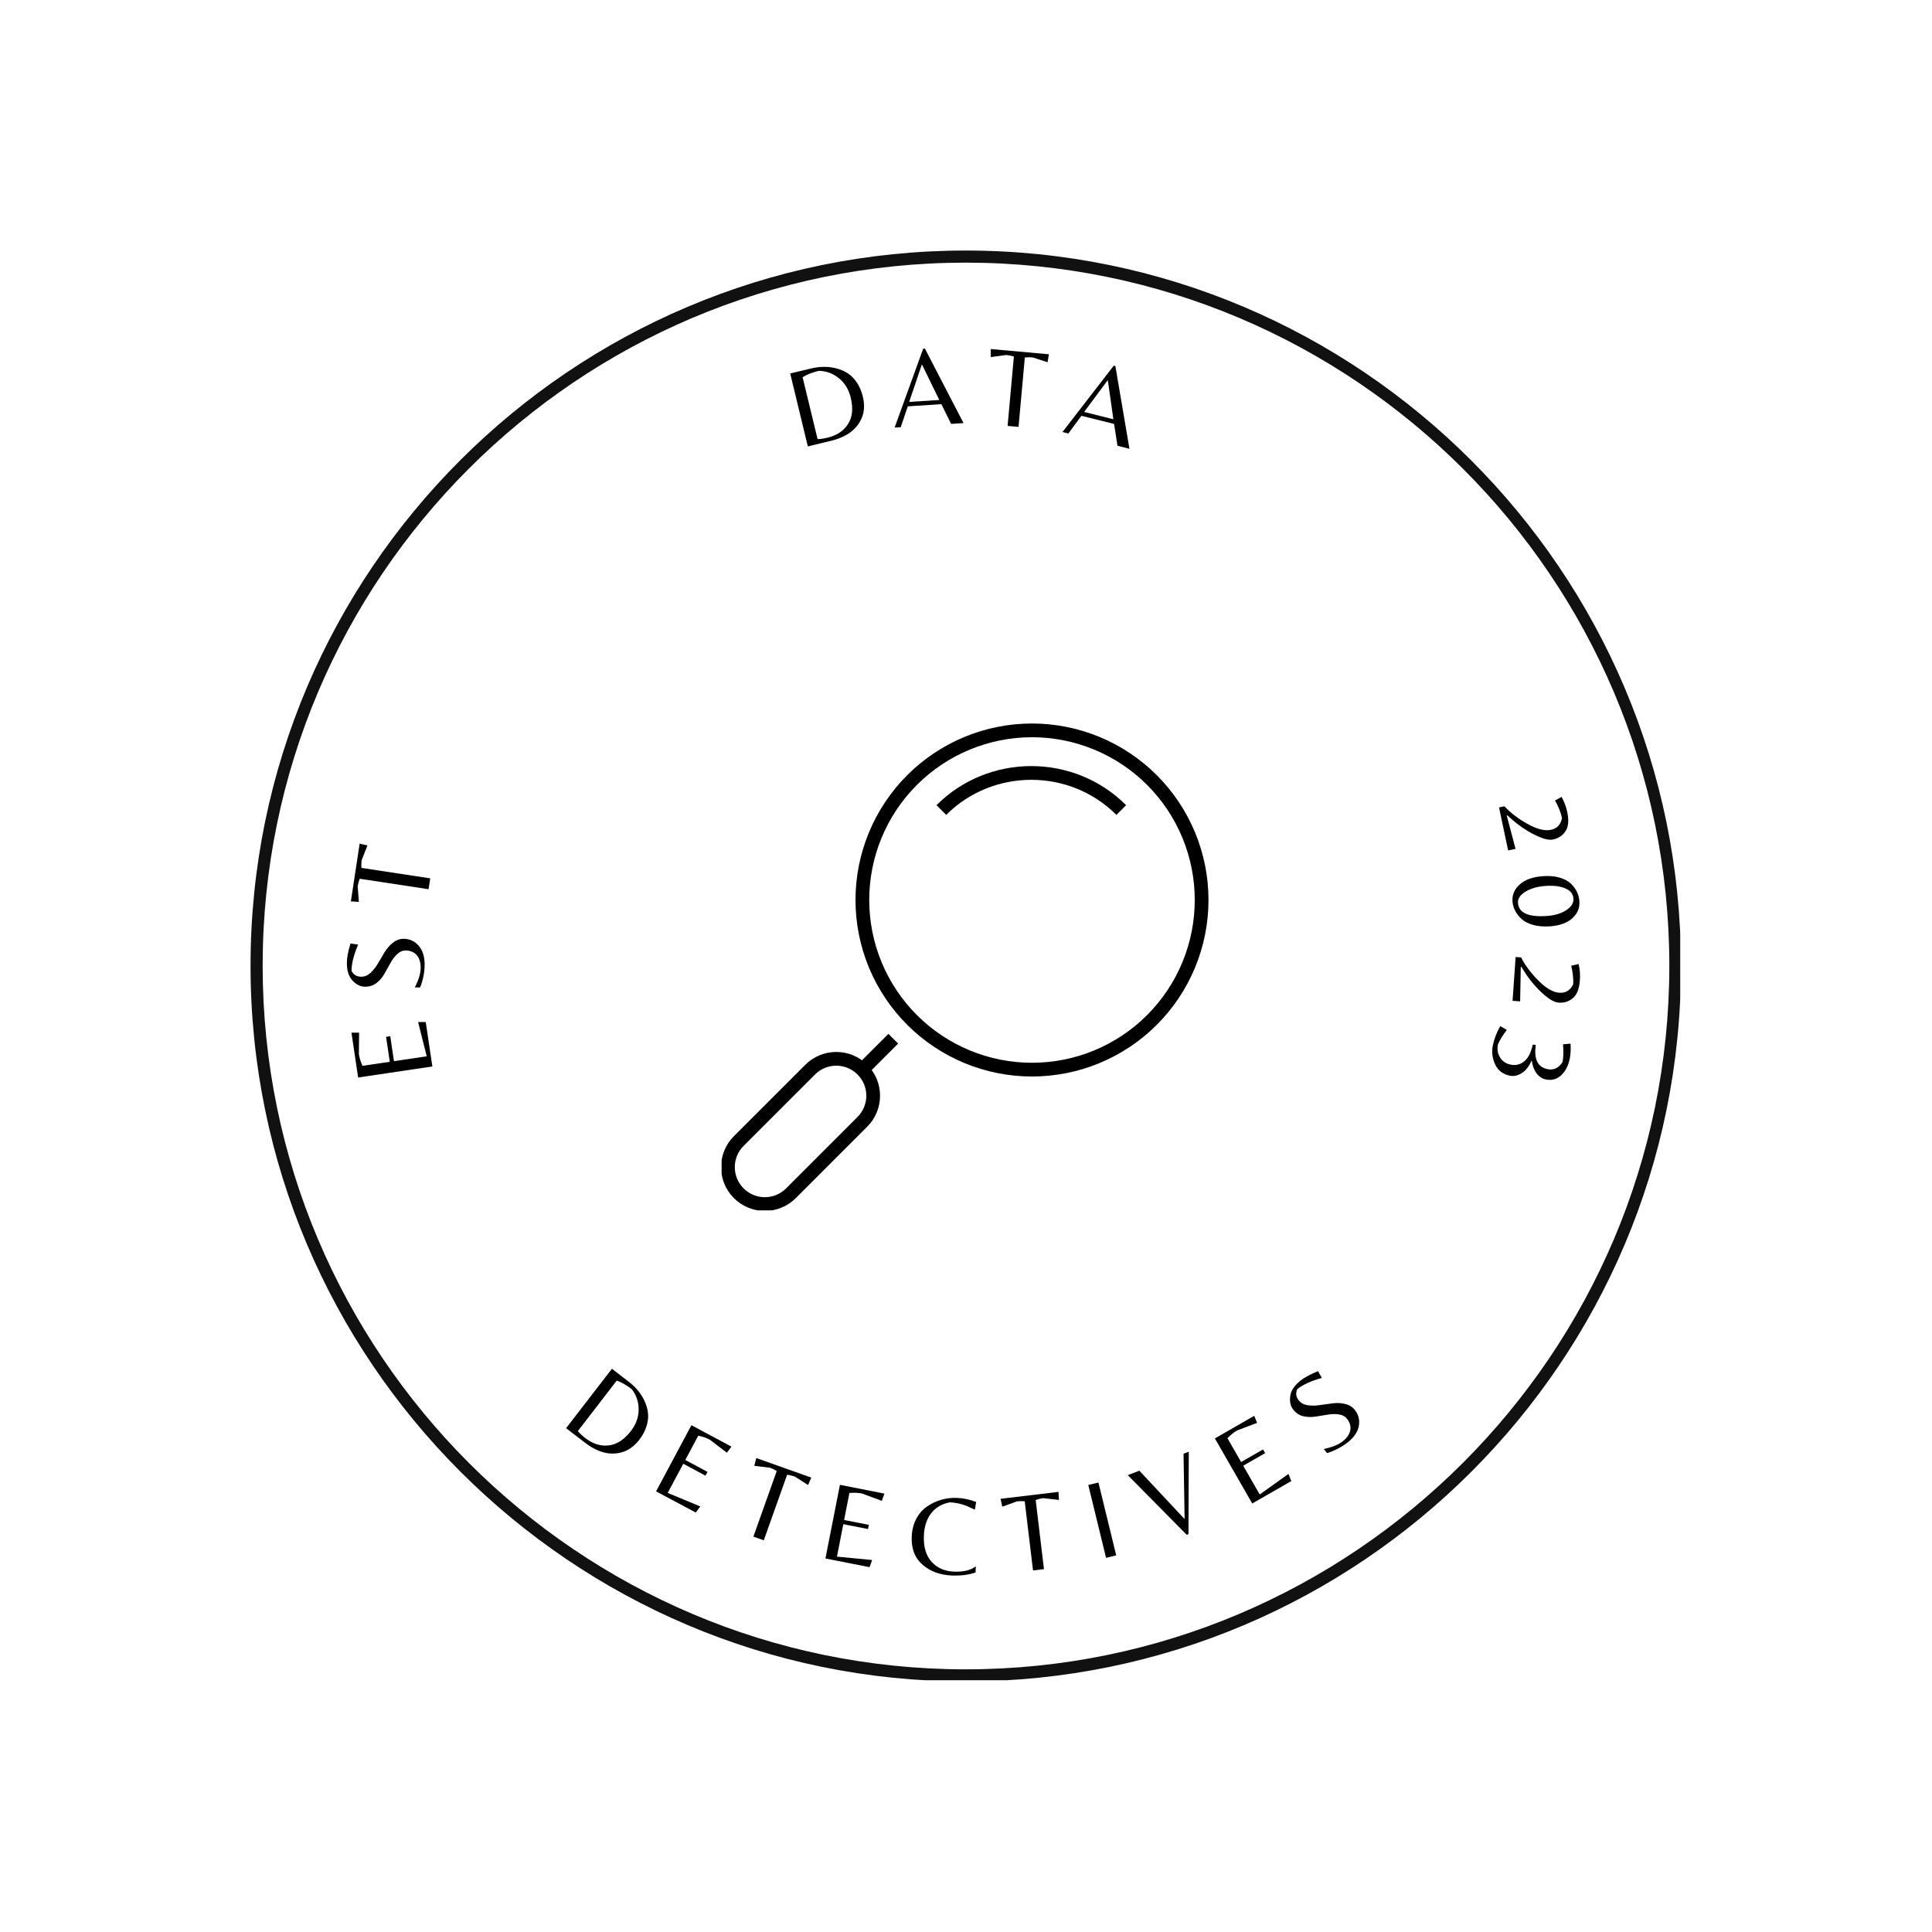 <svg xmlns="http://www.w3.org/2000/svg" xmlns:xlink="http://www.w3.org/1999/xlink" width="500" zoomAndPan="magnify" viewBox="0 0 375 375" height="500" preserveAspectRatio="xMidYMid meet" version="1.0"><defs><g/><clipPath id="fbb81c6ff6"><path d="M 48.629 48.629 L 326.129 48.629 L 326.129 326.129 L 48.629 326.129 Z M 48.629 48.629 " clip-rule="nonzero"/></clipPath><clipPath id="0bdaf70028"><path d="M 140.066 140.43 L 234.566 140.43 L 234.566 234.93 L 140.066 234.93 Z M 140.066 140.43 " clip-rule="nonzero"/></clipPath><clipPath id="0e8053f931"><path d="M 145 140.43 L 234.566 140.43 L 234.566 195 L 145 195 Z M 145 140.43 " clip-rule="nonzero"/></clipPath><clipPath id="628dafb3f6"><path d="M 140.066 167 L 208 167 L 208 234.93 L 140.066 234.93 Z M 140.066 167 " clip-rule="nonzero"/></clipPath><clipPath id="22f166e9cf"><path d="M 140.066 163 L 212 163 L 212 234.93 L 140.066 234.93 Z M 140.066 163 " clip-rule="nonzero"/></clipPath></defs><g clip-path="url(#fbb81c6ff6)"><path fill="#121111" d="M 187.449 326.363 C 110.945 326.363 48.629 264.051 48.629 187.449 C 48.629 110.852 110.945 48.629 187.449 48.629 C 263.957 48.629 326.27 110.945 326.27 187.449 C 326.363 264.051 264.051 326.363 187.449 326.363 Z M 187.449 50.98 C 112.168 50.98 50.98 112.168 50.98 187.449 C 50.98 262.734 112.262 324.016 187.449 324.016 C 262.641 324.016 324.016 262.734 324.016 187.449 C 324.016 112.168 262.734 50.98 187.449 50.98 Z M 187.449 50.98 " fill-opacity="1" fill-rule="nonzero"/></g><g fill="#000000" fill-opacity="1"><g transform="translate(154.878, 87.117)"><g><path d="M 1.922 -0.469 L -1.5 -14.625 L 2.547 -15.594 C 4.223 -16 5.828 -16.016 7.359 -15.641 C 8.18 -15.441 8.93 -15.129 9.609 -14.703 C 10.285 -14.273 10.891 -13.672 11.422 -12.891 C 11.953 -12.109 12.344 -11.191 12.594 -10.141 C 12.969 -8.617 12.906 -7.254 12.406 -6.047 C 11.477 -3.785 9.469 -2.285 6.375 -1.547 Z M 5.766 -2.172 C 7.578 -2.609 8.898 -3.492 9.734 -4.828 C 10.578 -6.16 10.75 -7.859 10.25 -9.922 C 9.863 -11.523 9.098 -12.785 7.953 -13.703 C 6.805 -14.629 5.504 -15.109 4.047 -15.141 C 2.797 -14.836 1.75 -14.426 0.906 -13.906 L 3.812 -1.891 C 4.289 -1.879 4.941 -1.973 5.766 -2.172 Z M 5.766 -2.172 "/></g></g></g><g fill="#000000" fill-opacity="1"><g transform="translate(173.424, 83.011)"><g><path d="M 0.219 -0.016 L 5.766 -15.328 L 6.094 -15.359 L 13.594 -0.891 L 11.188 -0.734 L 9.297 -4.562 L 2.781 -4.141 L 1.406 -0.094 Z M 3.047 -5 L 8.891 -5.375 L 5.516 -12.297 Z M 3.047 -5 "/></g></g></g><g fill="#000000" fill-opacity="1"><g transform="translate(190.777, 82.233)"><g><path d="M 6.922 0.625 L 4.797 0.438 L 6.016 -13.031 C 5.523 -13.188 5.035 -13.285 4.547 -13.328 L 1.531 -12.922 L 1.531 -14.484 L 12.812 -13.469 L 12.562 -11.922 L 9.656 -12.859 C 9.156 -12.91 8.648 -12.906 8.141 -12.844 Z M 6.922 0.625 "/></g></g></g><g fill="#000000" fill-opacity="1"><g transform="translate(206.009, 83.802)"><g><path d="M 0.219 0.047 L 10.172 -12.828 L 10.484 -12.75 L 13.219 3.312 L 10.891 2.719 L 10.234 -1.516 L 3.891 -3.094 L 1.359 0.344 Z M 4.422 -3.844 L 10.094 -2.422 L 9.016 -10.031 Z M 4.422 -3.844 "/></g></g></g><g fill="#000000" fill-opacity="1"><g transform="translate(108.304, 275.989)"><g><path d="M 1.578 1.219 L 10.469 -10.312 L 13.75 -7.781 C 15.125 -6.727 16.141 -5.488 16.797 -4.062 C 17.16 -3.289 17.383 -2.508 17.469 -1.719 C 17.562 -0.926 17.469 -0.082 17.188 0.812 C 16.914 1.719 16.445 2.602 15.781 3.469 C 14.832 4.695 13.727 5.5 12.469 5.875 C 10.133 6.57 7.711 5.945 5.203 4 Z M 5.297 3.141 C 6.773 4.273 8.297 4.75 9.859 4.562 C 11.422 4.383 12.852 3.453 14.156 1.766 C 15.156 0.461 15.656 -0.922 15.656 -2.391 C 15.664 -3.859 15.223 -5.176 14.328 -6.344 C 13.316 -7.125 12.344 -7.68 11.406 -8.016 L 3.859 1.781 C 4.148 2.164 4.629 2.617 5.297 3.141 Z M 5.297 3.141 "/></g></g></g><g fill="#000000" fill-opacity="1"><g transform="translate(125.594, 288.538)"><g><path d="M 1.75 0.938 L 8.609 -11.906 L 16.375 -7.75 L 15.5 -6.562 L 12.203 -9.078 C 11.566 -9.422 10.812 -9.688 9.938 -9.875 L 7.422 -5.156 L 11.734 -2.844 L 11.344 -2.109 L 7.031 -4.422 L 4 1.234 L 10.328 3.859 L 9.453 5.047 Z M 1.75 0.938 "/></g></g></g><g fill="#000000" fill-opacity="1"><g transform="translate(141.704, 296.646)"><g><path d="M 6.547 2.328 L 4.531 1.609 L 9.062 -11.125 C 8.633 -11.395 8.191 -11.609 7.734 -11.766 L 4.703 -12.125 L 5.094 -13.641 L 15.766 -9.844 L 15.141 -8.406 L 12.562 -10.047 C 12.082 -10.211 11.586 -10.332 11.078 -10.406 Z M 6.547 2.328 "/></g></g></g><g fill="#000000" fill-opacity="1"><g transform="translate(158.264, 302.126)"><g><path d="M 1.953 0.375 L 4.766 -13.922 L 13.406 -12.219 L 12.891 -10.812 L 9.016 -12.25 C 8.316 -12.383 7.516 -12.414 6.609 -12.344 L 5.578 -7.094 L 10.375 -6.156 L 10.219 -5.344 L 5.422 -6.281 L 4.188 0.016 L 11.016 0.672 L 10.516 2.062 Z M 1.953 0.375 "/></g></g></g><g fill="#000000" fill-opacity="1"><g transform="translate(176.106, 305.227)"><g><path d="M 8.672 0.578 C 6.398 0.492 4.508 -0.191 3 -1.484 C 1.488 -2.773 0.773 -4.57 0.859 -6.875 C 0.898 -8.219 1.195 -9.406 1.75 -10.438 C 2.312 -11.477 3.02 -12.281 3.875 -12.844 C 5.602 -14.008 7.52 -14.555 9.625 -14.484 C 10.832 -14.441 12.082 -14.18 13.375 -13.703 L 13.109 -12.203 C 12.441 -12.516 11.914 -12.754 11.531 -12.922 C 10.457 -13.348 9.363 -13.582 8.25 -13.625 C 6.695 -13.332 5.484 -12.613 4.609 -11.469 C 3.742 -10.332 3.281 -8.883 3.219 -7.125 C 3.133 -4.969 3.633 -3.285 4.719 -2.078 C 5.812 -0.867 7.281 -0.234 9.125 -0.172 C 10.969 -0.109 12.359 -0.457 13.297 -1.219 L 13.25 -0.016 C 11.977 0.441 10.453 0.641 8.672 0.578 Z M 8.672 0.578 "/></g></g></g><g fill="#000000" fill-opacity="1"><g transform="translate(195.727, 305.401)"><g><path d="M 6.906 -0.828 L 4.781 -0.578 L 3.172 -14 C 2.648 -14.051 2.145 -14.047 1.656 -13.984 L -1.188 -12.953 L -1.516 -14.484 L 9.734 -15.828 L 9.812 -14.266 L 6.75 -14.609 C 6.25 -14.547 5.766 -14.426 5.297 -14.25 Z M 6.906 -0.828 "/></g></g></g><g fill="#000000" fill-opacity="1"><g transform="translate(212.767, 302.847)"><g><path d="M 0.438 -15.094 L 3.891 -0.953 L 1.922 -0.469 L -1.531 -14.609 Z M 0.438 -15.094 "/></g></g></g><g fill="#000000" fill-opacity="1"><g transform="translate(223.914, 299.994)"><g><path d="M 6.422 -2.094 L -5.016 -13.672 L -2.766 -14.531 L 6.016 -5.141 L 5.812 -17.828 L 6.828 -18.219 L 6.766 -2.219 Z M 6.422 -2.094 "/></g></g></g><g fill="#000000" fill-opacity="1"><g transform="translate(241.339, 292.807)"><g><path d="M 1.719 -0.984 L -5.531 -13.609 L 2.109 -18 L 2.656 -16.625 L -1.219 -15.156 C -1.844 -14.801 -2.469 -14.301 -3.094 -13.656 L -0.438 -9.031 L 3.812 -11.469 L 4.219 -10.75 L -0.031 -8.312 L 3.172 -2.734 L 8.75 -6.719 L 9.297 -5.328 Z M 1.719 -0.984 "/></g></g></g><g fill="#000000" fill-opacity="1"><g transform="translate(256.777, 283.453)"><g><path d="M -4.688 -11.641 C -4.281 -11.129 -3.711 -10.816 -2.984 -10.703 C -2.254 -10.586 -1.473 -10.594 -0.641 -10.719 C 0.191 -10.844 1.023 -10.957 1.859 -11.062 C 2.691 -11.176 3.5 -11.141 4.281 -10.953 C 5.07 -10.773 5.707 -10.391 6.188 -9.797 C 6.926 -8.859 7.188 -7.812 6.969 -6.656 C 6.75 -5.508 6.047 -4.469 4.859 -3.531 C 3.68 -2.594 2.332 -1.883 0.812 -1.406 L 0.172 -2.203 C 1.816 -2.555 3.047 -3.055 3.859 -3.703 C 4.68 -4.359 5.164 -5.07 5.312 -5.844 C 5.457 -6.613 5.242 -7.352 4.672 -8.062 C 4.297 -8.539 3.758 -8.828 3.062 -8.922 C 2.363 -9.023 1.629 -9.004 0.859 -8.859 C 0.086 -8.723 -0.691 -8.598 -1.484 -8.484 C -2.273 -8.367 -3.051 -8.395 -3.812 -8.562 C -4.57 -8.738 -5.219 -9.164 -5.75 -9.844 C -6.289 -10.52 -6.488 -11.391 -6.344 -12.453 C -6.207 -13.523 -5.539 -14.535 -4.344 -15.484 C -3.562 -16.098 -2.43 -16.707 -0.953 -17.312 L -0.203 -16 C -2.285 -15.426 -3.875 -14.703 -4.969 -13.828 C -5.332 -13.066 -5.238 -12.336 -4.688 -11.641 Z M -4.688 -11.641 "/></g></g></g><g fill="#000000" fill-opacity="1"><g transform="translate(84.217, 208.97)"><g><path d="M -0.297 -1.969 L -14.703 0.172 L -16 -8.531 L -14.516 -8.531 L -14.562 -4.375 C -14.457 -3.664 -14.223 -2.906 -13.859 -2.094 L -8.562 -2.875 L -9.281 -7.719 L -8.469 -7.844 L -7.75 -3 L -1.391 -3.938 L -3.062 -10.594 L -1.578 -10.594 Z M -0.297 -1.969 "/></g></g></g><g fill="#000000" fill-opacity="1"><g transform="translate(82.139, 193.175)"><g><path d="M -12.016 -3.594 C -11.367 -3.594 -10.77 -3.844 -10.219 -4.344 C -9.676 -4.852 -9.191 -5.469 -8.766 -6.188 C -8.348 -6.914 -7.922 -7.641 -7.484 -8.359 C -7.047 -9.078 -6.508 -9.688 -5.875 -10.188 C -5.25 -10.695 -4.555 -10.953 -3.797 -10.953 C -2.598 -10.941 -1.617 -10.488 -0.859 -9.594 C -0.098 -8.707 0.281 -7.508 0.281 -6 C 0.281 -4.488 -0.008 -2.992 -0.594 -1.516 L -1.625 -1.516 C -0.863 -3.016 -0.484 -4.285 -0.484 -5.328 C -0.484 -6.379 -0.738 -7.195 -1.25 -7.781 C -1.77 -8.375 -2.484 -8.676 -3.391 -8.688 C -4.004 -8.688 -4.566 -8.441 -5.078 -7.953 C -5.586 -7.473 -6.023 -6.883 -6.391 -6.188 C -6.766 -5.5 -7.148 -4.812 -7.547 -4.125 C -7.941 -3.438 -8.445 -2.852 -9.062 -2.375 C -9.676 -1.895 -10.414 -1.656 -11.281 -1.656 C -12.145 -1.656 -12.945 -2.039 -13.688 -2.812 C -14.438 -3.594 -14.812 -4.742 -14.812 -6.266 C -14.812 -7.266 -14.578 -8.523 -14.109 -10.047 L -12.625 -9.828 C -13.477 -7.836 -13.906 -6.141 -13.906 -4.734 C -13.539 -3.973 -12.91 -3.594 -12.016 -3.594 Z M -12.016 -3.594 "/></g></g></g><g fill="#000000" fill-opacity="1"><g transform="translate(82.463, 177.363)"><g><path d="M 1.047 -6.875 L 0.719 -4.766 L -12.641 -6.797 C -12.828 -6.305 -12.957 -5.82 -13.031 -5.344 L -12.812 -2.312 L -14.359 -2.406 L -12.656 -13.609 L -11.141 -13.266 L -12.266 -10.406 C -12.336 -9.906 -12.352 -9.406 -12.312 -8.906 Z M 1.047 -6.875 "/></g></g></g><g fill="#000000" fill-opacity="1"><g transform="translate(290.711, 155.518)"><g><path d="M 10.75 7.422 C 10.02 7.578 9.047 7.379 7.828 6.828 C 5.766 5.91 3.785 4.551 1.891 2.75 L 1.75 2.781 L 3.453 9.25 L 2.016 9.547 L 0.25 1.203 L 1.297 0.984 C 2.504 2.273 4.008 3.422 5.812 4.422 C 7.625 5.43 9.129 5.805 10.328 5.547 C 11.523 5.297 12.238 4.531 12.469 3.25 C 12.258 2.227 11.812 1.098 11.125 -0.141 L 12.391 -0.844 C 12.898 0.07 13.27 1.066 13.5 2.141 C 13.832 3.742 13.719 4.969 13.156 5.812 C 12.594 6.664 11.789 7.203 10.75 7.422 Z M 10.75 7.422 "/></g></g></g><g fill="#000000" fill-opacity="1"><g transform="translate(293.495, 169.896)"><g><path d="M 13.062 5.031 C 13.156 6.32 12.703 7.422 11.703 8.328 C 10.703 9.242 9.242 9.77 7.328 9.906 C 6.098 9.988 5.008 9.895 4.062 9.625 C 3.113 9.352 2.367 8.969 1.828 8.469 C 0.754 7.469 0.172 6.328 0.078 5.047 C -0.004 3.766 0.473 2.664 1.516 1.75 C 2.555 0.832 4.035 0.305 5.953 0.172 C 7.18 0.078 8.258 0.164 9.188 0.438 C 10.125 0.707 10.863 1.098 11.406 1.609 C 12.426 2.598 12.977 3.738 13.062 5.031 Z M 6.781 7.891 C 8.281 7.785 9.523 7.41 10.516 6.766 C 11.504 6.129 11.969 5.375 11.906 4.5 C 11.852 3.625 11.336 2.973 10.359 2.547 C 9.391 2.117 8.102 1.957 6.5 2.062 C 4.906 2.176 3.598 2.551 2.578 3.188 C 1.566 3.82 1.086 4.539 1.141 5.344 C 1.273 7.301 3.156 8.148 6.781 7.891 Z M 6.781 7.891 "/></g></g></g><g fill="#000000" fill-opacity="1"><g transform="translate(294.26, 184.521)"><g><path d="M 8.297 10.094 C 7.555 10.039 6.676 9.586 5.656 8.734 C 3.914 7.273 2.383 5.422 1.062 3.172 L 0.922 3.156 L 0.797 9.844 L -0.672 9.734 L -0.078 1.234 L 0.984 1.312 C 1.785 2.875 2.914 4.383 4.375 5.844 C 5.844 7.312 7.188 8.086 8.406 8.172 C 9.625 8.254 10.52 7.711 11.094 6.547 C 11.164 5.504 11.039 4.297 10.719 2.922 L 12.141 2.594 C 12.391 3.602 12.473 4.66 12.391 5.766 C 12.273 7.398 11.828 8.547 11.047 9.203 C 10.273 9.867 9.359 10.164 8.297 10.094 Z M 8.297 10.094 "/></g></g></g><g fill="#000000" fill-opacity="1"><g transform="translate(292.99, 199.111)"><g><path d="M 0.031 9.672 C -1.332 9.379 -2.281 8.629 -2.812 7.422 C -3.352 6.223 -3.488 5 -3.219 3.75 C -2.957 2.508 -2.484 1.281 -1.797 0.062 L -0.516 0.797 C -1.328 1.859 -1.898 2.785 -2.234 3.578 C -2.43 4.504 -2.305 5.344 -1.859 6.094 C -1.422 6.852 -0.727 7.332 0.219 7.531 C 1.176 7.738 2.047 7.535 2.828 6.922 C 3.617 6.305 4.18 5.211 4.516 3.641 L 5.109 3.719 C 4.711 6.445 5.461 8.008 7.359 8.406 C 8.566 8.664 9.547 8.207 10.297 7.031 C 10.484 6.145 10.516 5 10.391 3.594 L 11.844 3.453 C 11.926 4.523 11.875 5.52 11.688 6.438 C 11.383 7.82 10.816 8.891 9.984 9.641 C 9.148 10.391 8.164 10.645 7.031 10.406 C 6.301 10.25 5.695 9.836 5.219 9.172 C 4.738 8.504 4.438 7.676 4.312 6.688 C 3.82 7.844 3.18 8.672 2.391 9.172 C 1.609 9.672 0.82 9.836 0.031 9.672 Z M 0.031 9.672 "/></g></g></g><g clip-path="url(#0bdaf70028)"><path stroke-linecap="butt" transform="matrix(0, 1.333, -1.333, 0, 234.568, 140.431)" fill="none" stroke-linejoin="miter" d="M 50.401 25.701 C 50.401 26.51 50.36 27.316 50.281 28.122 C 50.202 28.928 50.082 29.725 49.926 30.519 C 49.768 31.313 49.572 32.096 49.337 32.869 C 49.103 33.643 48.83 34.405 48.52 35.152 C 48.209 35.9 47.866 36.629 47.482 37.345 C 47.101 38.057 46.688 38.751 46.237 39.422 C 45.788 40.097 45.308 40.744 44.795 41.368 C 44.279 41.996 43.737 42.593 43.165 43.165 C 42.594 43.736 41.996 44.282 41.369 44.794 C 40.744 45.307 40.094 45.788 39.423 46.236 C 38.749 46.688 38.057 47.101 37.345 47.485 C 36.63 47.866 35.9 48.212 35.153 48.519 C 34.405 48.83 33.643 49.103 32.87 49.337 C 32.096 49.572 31.313 49.768 30.519 49.926 C 29.725 50.084 28.925 50.202 28.122 50.281 C 27.316 50.36 26.51 50.401 25.701 50.401 C 24.892 50.401 24.083 50.36 23.28 50.281 C 22.474 50.202 21.674 50.084 20.88 49.926 C 20.089 49.768 19.303 49.572 18.53 49.337 C 17.756 49.103 16.994 48.83 16.247 48.519 C 15.499 48.212 14.77 47.866 14.057 47.485 C 13.342 47.101 12.651 46.688 11.977 46.236 C 11.305 45.788 10.655 45.307 10.031 44.794 C 9.406 44.282 8.805 43.736 8.234 43.165 C 7.663 42.593 7.12 41.996 6.607 41.368 C 6.095 40.744 5.611 40.097 5.163 39.422 C 4.714 38.751 4.298 38.057 3.917 37.345 C 3.536 36.629 3.19 35.9 2.88 35.152 C 2.572 34.405 2.299 33.643 2.065 32.869 C 1.827 32.096 1.631 31.313 1.476 30.519 C 1.317 29.725 1.197 28.928 1.118 28.122 C 1.039 27.316 1.001 26.51 1.001 25.701 C 1.001 24.892 1.039 24.083 1.118 23.28 C 1.197 22.474 1.317 21.674 1.476 20.883 C 1.631 20.088 1.827 19.303 2.065 18.529 C 2.299 17.756 2.572 16.994 2.88 16.246 C 3.19 15.499 3.536 14.769 3.917 14.057 C 4.298 13.342 4.714 12.65 5.163 11.976 C 5.611 11.305 6.095 10.654 6.607 10.03 C 7.12 9.406 7.663 8.805 8.234 8.234 C 8.805 7.662 9.406 7.12 10.031 6.607 C 10.655 6.094 11.305 5.611 11.977 5.162 C 12.651 4.714 13.342 4.298 14.057 3.917 C 14.77 3.536 15.499 3.19 16.247 2.879 C 16.994 2.572 17.756 2.299 18.53 2.065 C 19.303 1.83 20.089 1.634 20.88 1.475 C 21.674 1.317 22.474 1.197 23.28 1.118 C 24.083 1.039 24.892 1.001 25.701 1.001 C 26.51 1.001 27.316 1.039 28.122 1.118 C 28.925 1.197 29.725 1.317 30.519 1.475 C 31.313 1.634 32.096 1.83 32.87 2.065 C 33.643 2.299 34.405 2.572 35.153 2.879 C 35.9 3.19 36.63 3.536 37.345 3.917 C 38.057 4.298 38.749 4.714 39.423 5.162 C 40.094 5.611 40.744 6.094 41.369 6.607 C 41.996 7.12 42.594 7.662 43.165 8.234 C 43.737 8.805 44.279 9.406 44.795 10.03 C 45.308 10.654 45.788 11.305 46.237 11.976 C 46.688 12.65 47.101 13.342 47.482 14.057 C 47.866 14.769 48.209 15.499 48.52 16.246 C 48.83 16.994 49.103 17.756 49.337 18.529 C 49.572 19.303 49.768 20.088 49.926 20.883 C 50.082 21.674 50.202 22.474 50.281 23.28 C 50.36 24.083 50.401 24.892 50.401 25.701 Z M 50.401 25.701 " stroke="#000000" stroke-width="2" stroke-opacity="1" stroke-miterlimit="10"/></g><g clip-path="url(#0e8053f931)"><path stroke-linecap="butt" transform="matrix(0, 1.333, -1.333, 0, 234.568, 140.431)" fill="none" stroke-linejoin="miter" d="M 12.601 38.901 C 5.4 31.7 5.4 19.901 12.601 12.7 " stroke="#000000" stroke-width="2" stroke-opacity="1" stroke-miterlimit="10"/></g><g clip-path="url(#628dafb3f6)"><path stroke-linecap="butt" transform="matrix(0, 1.333, -1.333, 0, 234.568, 140.431)" fill="none" stroke-linejoin="miter" d="M 68.399 68.401 C 66.3 70.5 62.901 70.5 60.799 68.401 L 50.401 58 C 48.3 55.899 48.3 52.499 50.401 50.401 C 52.5 48.3 55.899 48.3 58.001 50.401 L 68.399 60.799 C 70.5 62.9 70.5 66.3 68.399 68.401 Z M 68.399 68.401 " stroke="#000000" stroke-width="2" stroke-opacity="1" stroke-miterlimit="10"/></g><g clip-path="url(#22f166e9cf)"><path stroke-linecap="butt" transform="matrix(0, 1.333, -1.333, 0, 234.568, 140.431)" fill="none" stroke-linejoin="miter" d="M 50.401 50.401 L 45.9 45.899 " stroke="#000000" stroke-width="2" stroke-opacity="1" stroke-miterlimit="10"/></g></svg>